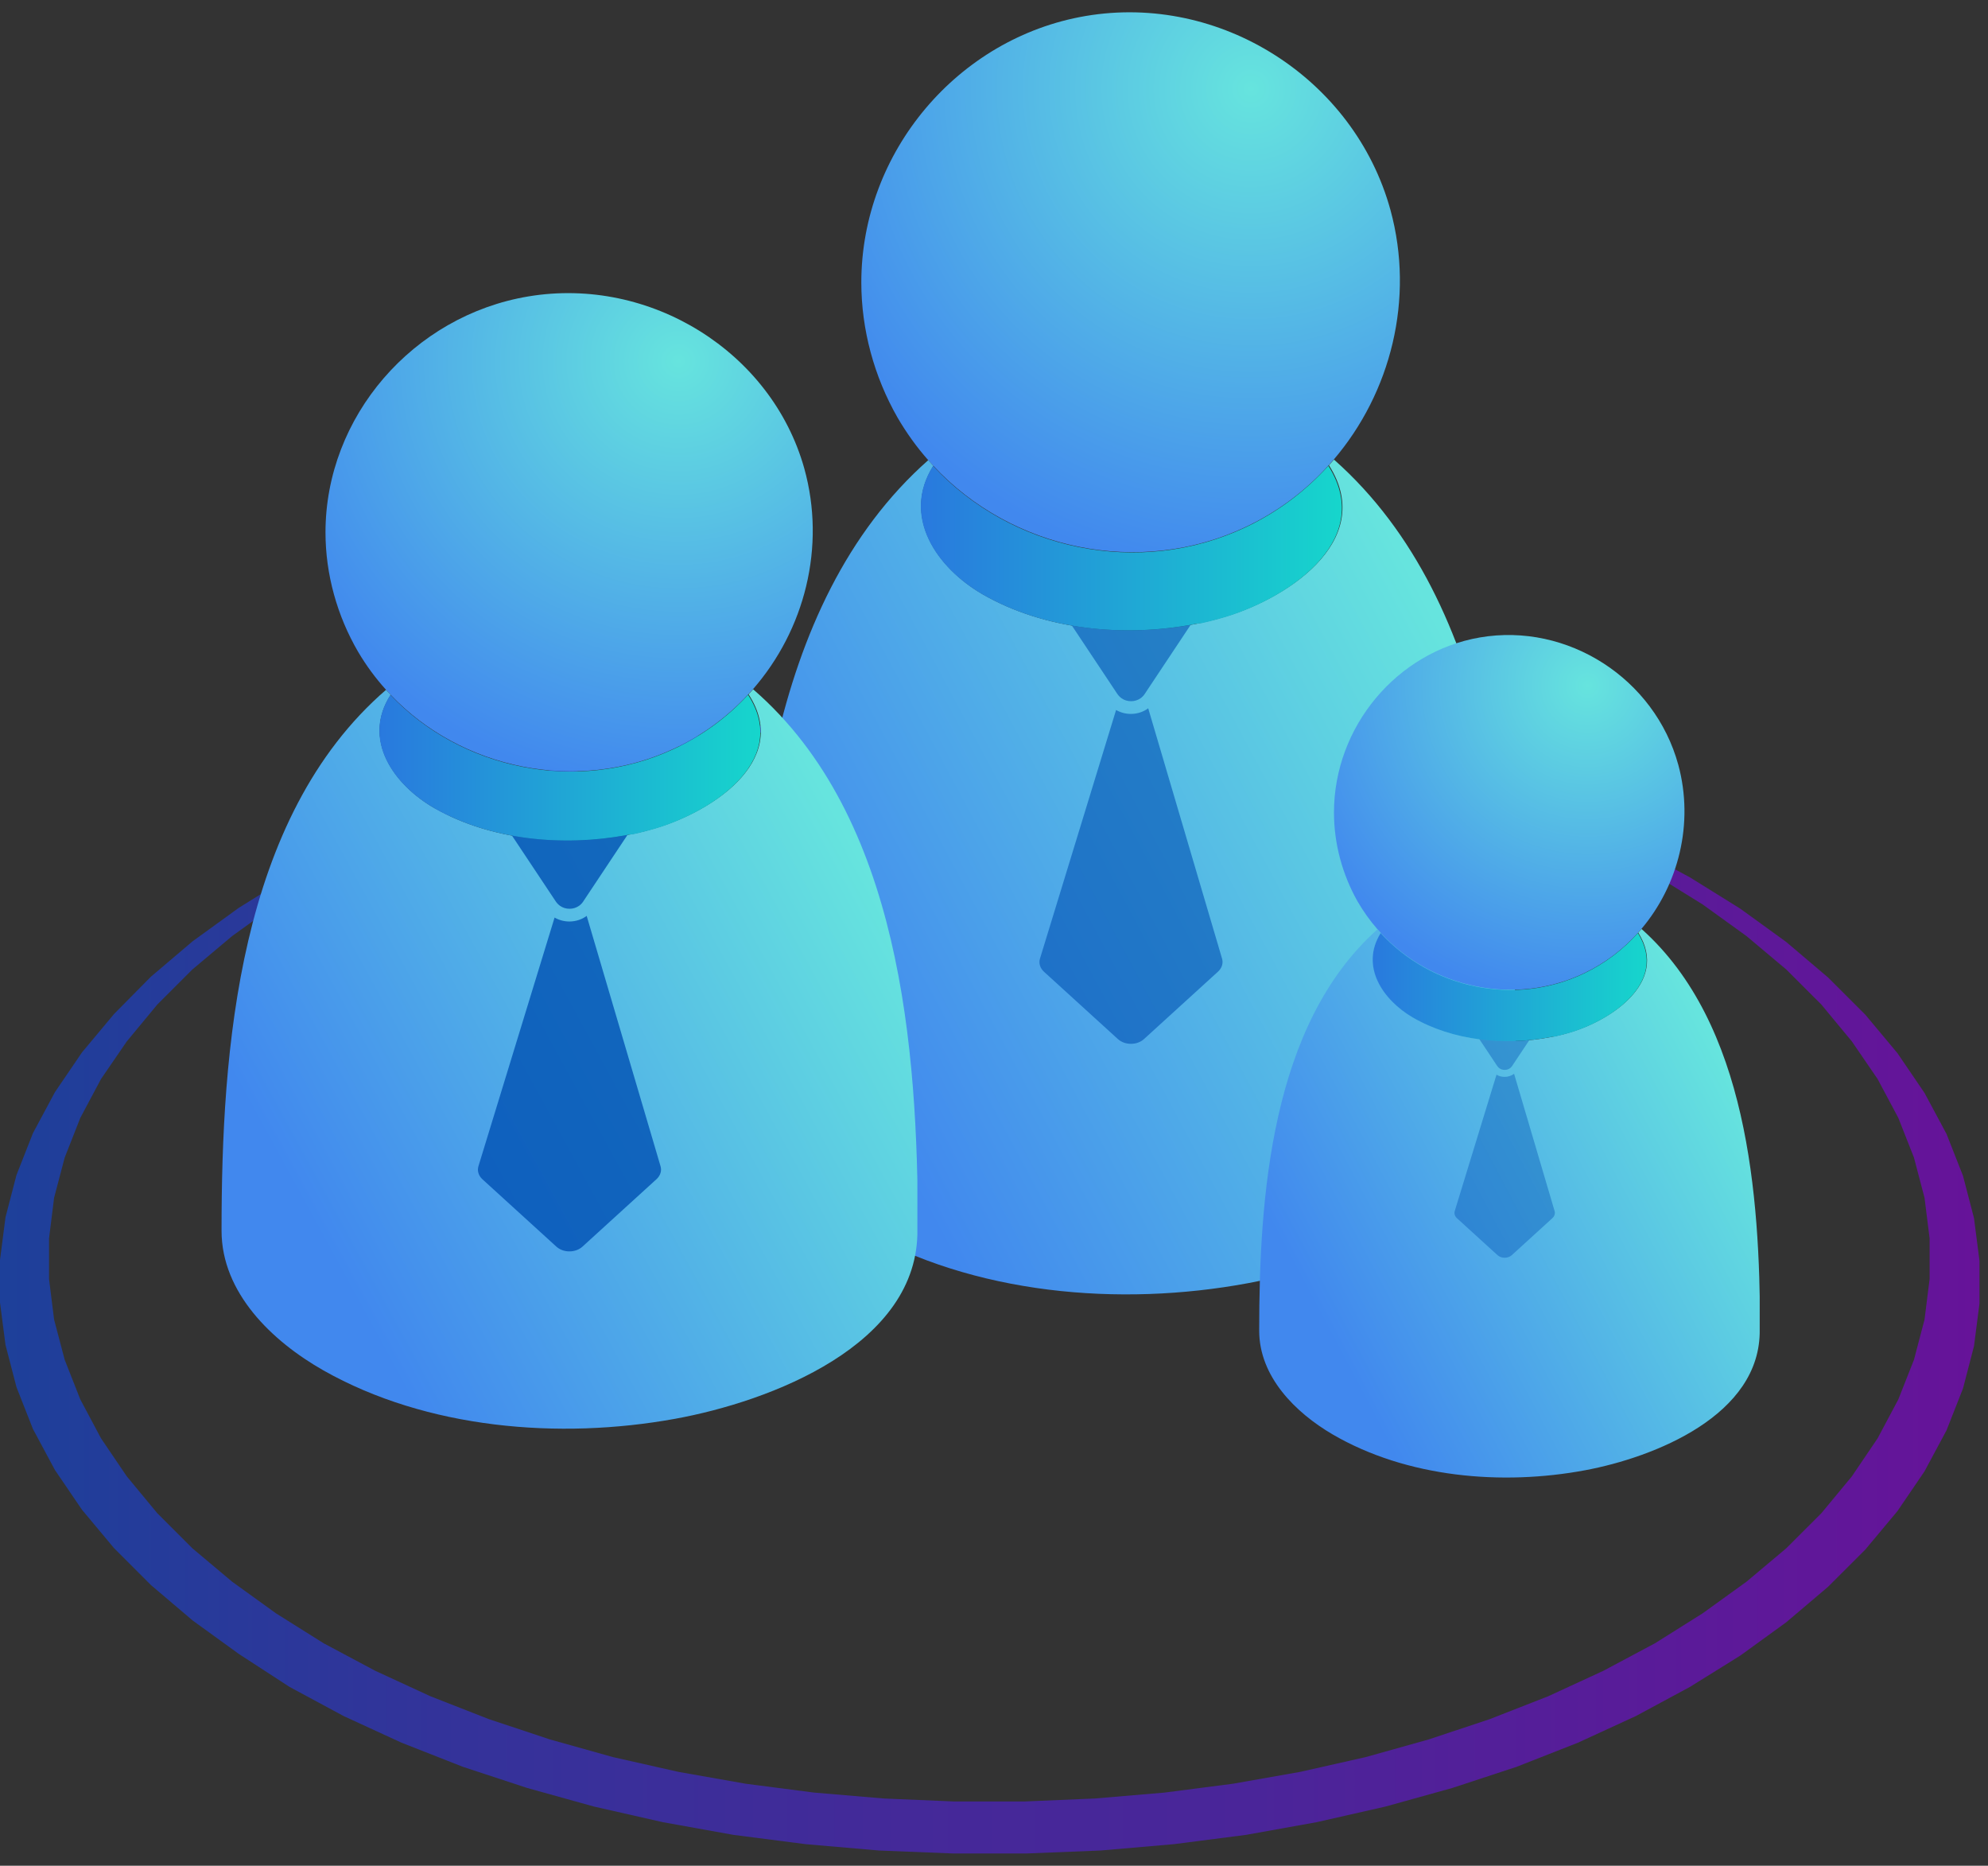 <svg width="81" height="76" viewBox="0 0 81 76" fill="none" xmlns="http://www.w3.org/2000/svg">
<rect x="0" y="0" width="81" height="76" fill="#333333" stroke="none"/>
<path d="M14.002 34.551L16.361 33.466L18.859 32.484L21.477 31.623L24.198 30.866L27.005 30.229L29.881 29.712L32.826 29.316L35.806 29.058L38.82 28.937H41.834L44.847 29.058L47.827 29.316L50.772 29.712L53.648 30.229L56.455 30.866L59.177 31.623L61.794 32.484L64.292 33.466L66.651 34.551L68.856 35.739L70.905 37.013L72.782 38.373L74.487 39.82L76.003 41.335L77.312 42.902L78.414 44.521L79.31 46.191L79.981 47.896L80.429 49.618L80.653 51.357V53.097L80.429 54.836L79.981 56.558L79.31 58.263L78.414 59.933L77.312 61.552L76.003 63.119L74.487 64.634L72.782 66.08L70.905 67.441L68.856 68.715L66.651 69.903L64.292 70.988L61.794 71.97L59.177 72.831L56.455 73.588L53.648 74.225L50.772 74.742L47.827 75.121L44.847 75.379L41.834 75.5H38.82L35.806 75.379L32.826 75.121L29.881 74.742L27.005 74.225L24.198 73.588L21.477 72.831L18.859 71.97L16.361 70.988L14.002 69.903L11.797 68.715L9.731 67.372L7.853 66.012L6.148 64.565L4.65 63.067L3.341 61.5L2.239 59.881L1.343 58.211L0.672 56.506L0.224 54.784L0 53.062V51.323L0.224 49.584L0.672 47.862L1.343 46.157L2.239 44.487L3.341 42.868L4.65 41.301L6.148 39.786L7.853 38.339L9.731 36.979L11.78 35.705L14.002 34.551ZM17.532 33.483L15.294 34.516L13.192 35.636L11.246 36.841L9.455 38.133L7.836 39.493L6.407 40.922L5.167 42.42L4.116 43.953L3.272 45.537L2.635 47.156L2.204 48.792L1.998 50.445V52.098L2.204 53.751L2.635 55.387L3.272 57.005L4.116 58.59L5.167 60.14L6.407 61.638L7.836 63.067L9.455 64.427L11.246 65.719L13.192 66.941L15.294 68.061L17.532 69.094L19.909 70.024L22.389 70.85L24.973 71.574L27.642 72.176L30.381 72.659L33.171 73.02L36.012 73.261L38.871 73.382H41.747L44.606 73.261L47.448 73.02L50.238 72.659L52.977 72.176L55.646 71.574L58.229 70.85L60.709 70.024L63.086 69.094L65.325 68.061L67.426 66.941L69.372 65.719L71.163 64.427L72.782 63.067L74.212 61.638L75.452 60.14L76.502 58.59L77.346 57.005L77.984 55.387L78.414 53.751L78.621 52.098V50.445L78.414 48.792L77.984 47.156L77.346 45.537L76.502 43.953L75.452 42.42L74.212 40.922L72.782 39.493L71.163 38.133L69.372 36.841L67.426 35.636L65.325 34.516L63.086 33.483L60.709 32.553L58.212 31.727L55.629 31.003L52.959 30.401L50.221 29.919L47.431 29.557L44.589 29.316L41.73 29.195H38.854L35.995 29.316L33.153 29.557L30.363 29.919L27.625 30.401L24.955 31.003L22.372 31.727L19.892 32.553L17.532 33.483Z" fill="url(#paint0_linear_322_28974)"/>
<mask id="mask0_322_28974" style="mask-type:alpha" maskUnits="userSpaceOnUse" x="38" y="26" width="5" height="20">
<path d="M40.474 45.039C39.372 45.039 38.477 44.144 38.477 43.042V28.491C38.477 27.389 39.372 26.494 40.474 26.494C41.577 26.494 42.472 27.389 42.472 28.491V43.042C42.472 44.144 41.577 45.039 40.474 45.039Z" fill="url(#paint1_linear_322_28974)"/>
</mask>
<g mask="url(#mask0_322_28974)">
<path opacity="0.5" d="M46.95 15.489C46.692 15.316 46.468 15.437 46.451 15.781C46.451 15.971 46.434 16.143 46.416 16.332C46.175 16.47 45.882 16.453 45.59 16.281C45.125 16.005 44.711 15.368 44.384 14.438C44.332 14.318 44.246 14.232 44.177 14.249C44.143 14.266 44.126 14.3 44.108 14.352C43.816 14.8 43.385 14.92 42.937 14.645C42.472 14.352 42.059 13.732 41.715 12.802C41.663 12.682 41.577 12.596 41.508 12.613C41.473 12.63 41.456 12.665 41.439 12.716C41.146 13.164 40.716 13.284 40.268 13.009C39.803 12.716 39.389 12.096 39.045 11.166C38.993 11.046 38.907 10.96 38.838 10.977C38.804 10.994 38.787 11.029 38.77 11.08C38.477 11.528 38.046 11.649 37.598 11.373C37.133 11.098 36.72 10.46 36.393 9.531C36.341 9.41 36.255 9.324 36.186 9.341C36.152 9.358 36.134 9.393 36.117 9.444C35.824 9.892 35.394 10.013 34.946 9.737C34.653 9.565 34.378 9.238 34.119 8.79C34.102 8.601 34.085 8.411 34.085 8.205C34.068 7.843 33.844 7.447 33.586 7.292C33.327 7.154 33.12 7.326 33.138 7.688C33.327 12.148 35.015 15.42 36.634 18.588C37.84 20.93 39.08 23.341 39.82 26.372V26.389C39.837 26.458 39.855 26.509 39.889 26.578C39.889 26.596 39.906 26.613 39.906 26.613C39.923 26.664 39.958 26.716 39.992 26.768L40.01 26.785C40.044 26.819 40.061 26.871 40.096 26.905C40.096 26.905 40.113 26.905 40.113 26.923C40.164 26.974 40.216 27.026 40.268 27.061C40.319 27.095 40.371 27.112 40.423 27.112H40.44C40.474 27.112 40.509 27.112 40.526 27.112H40.543C40.578 27.095 40.595 27.078 40.63 27.061L40.647 27.043C40.681 27.009 40.698 26.974 40.716 26.94C41.456 24.805 42.696 23.909 43.902 23.031C45.538 21.843 47.226 20.62 47.398 16.384C47.415 16.091 47.209 15.661 46.95 15.489ZM43.213 21.774C42.145 22.549 41.06 23.341 40.251 24.942C39.441 22.359 38.356 20.241 37.288 18.175C35.824 15.316 34.533 12.802 34.154 9.462C34.395 9.806 34.636 10.064 34.912 10.219C34.912 10.219 34.912 10.219 34.929 10.219C35.428 10.512 35.91 10.443 36.255 10.013C36.617 10.891 37.082 11.545 37.581 11.838C37.581 11.838 37.581 11.838 37.598 11.838C38.098 12.131 38.58 12.062 38.925 11.631C39.286 12.51 39.751 13.164 40.251 13.457C40.251 13.457 40.251 13.457 40.268 13.457C40.767 13.749 41.249 13.681 41.594 13.25C41.956 14.128 42.421 14.783 42.92 15.075C42.92 15.075 42.92 15.075 42.937 15.075C43.437 15.368 43.919 15.299 44.264 14.869C44.625 15.747 45.09 16.401 45.59 16.694C45.59 16.694 45.59 16.694 45.607 16.694C45.865 16.849 46.141 16.901 46.365 16.849C45.986 19.759 44.694 20.706 43.213 21.774Z" fill="white"/>
<mask id="mask1_322_28974" style="mask-type:alpha" maskUnits="userSpaceOnUse" x="19" y="-8" width="35" height="36">
<path d="M36.469 27.267C45.962 27.267 53.657 19.573 53.657 10.082C53.657 0.591 45.962 -7.104 36.469 -7.104C26.977 -7.104 19.281 0.591 19.281 10.082C19.281 19.573 26.977 27.267 36.469 27.267Z" fill="url(#paint2_radial_322_28974)"/>
</mask>
<g mask="url(#mask1_322_28974)">
<path d="M36.473 27.267C45.966 27.267 53.661 19.573 53.661 10.082C53.661 0.59 45.966 -7.104 36.473 -7.104C26.98 -7.104 19.285 0.59 19.285 10.082C19.285 19.573 26.98 27.267 36.473 27.267Z" fill="url(#paint3_radial_322_28974)"/>
</g>
</g>
<g clip-path="url(#clip0_322_28974)">
<path d="M56.654 8.556C57.641 12.169 56.677 15.993 54.332 18.733C54.262 18.814 54.192 18.884 54.123 18.966C53.194 19.992 52.068 20.843 50.767 21.46C46.425 23.524 41.201 22.393 38.02 18.966C37.95 18.884 37.88 18.814 37.81 18.733C37.346 18.208 36.928 17.625 36.568 17.007C35.616 15.34 35.094 13.428 35.094 11.505C35.094 6.189 39.03 1.538 44.231 0.652C49.711 -0.281 55.179 3.193 56.654 8.556Z" fill="url(#paint4_radial_322_28974)"/>
<path d="M61.75 43.54C61.843 48.879 55.109 51.479 50.836 52.272C45.623 53.239 39.656 52.738 35 50.045C32.69 48.705 30.414 46.478 30.414 43.622C30.414 35.322 31.157 24.632 37.821 18.744C37.891 18.826 37.961 18.896 38.03 18.978C36.73 21.041 38.181 23.128 40.027 24.2C42.547 25.657 45.797 25.972 48.677 25.424C48.77 25.401 48.874 25.389 48.967 25.366C49.06 25.343 49.164 25.319 49.269 25.296C49.42 25.261 49.571 25.226 49.71 25.18C52.264 24.492 56.13 22.09 54.157 18.966L54.145 18.954C54.215 18.873 54.284 18.803 54.354 18.721L54.366 18.733C60.995 24.608 61.761 35.24 61.773 43.517C61.75 43.54 61.75 43.54 61.75 43.54Z" fill="url(#paint5_linear_322_28974)"/>
<g opacity="0.6">
<path d="M46.084 29.081C46.082 29.081 46.082 29.081 46.08 29.081C45.858 29.081 45.651 29.023 45.474 28.921L42.373 39.049C42.315 39.237 42.377 39.438 42.536 39.583L45.549 42.327C45.832 42.584 46.327 42.584 46.61 42.327L49.627 39.579C49.786 39.434 49.848 39.235 49.792 39.049L46.783 28.852C46.59 28.997 46.345 29.079 46.084 29.081Z" fill="#0050B3"/>
<path d="M46.687 28.198L48.701 25.17L46.084 24.375L43.465 25.17L45.523 28.264C45.571 28.336 45.63 28.394 45.696 28.443C45.806 28.521 45.939 28.563 46.084 28.563C46.227 28.563 46.361 28.521 46.472 28.443C46.538 28.396 46.596 28.336 46.643 28.266L46.687 28.198Z" fill="#0050B3"/>
</g>
<path d="M48.664 25.424C48.757 25.401 48.861 25.389 48.954 25.366C48.861 25.389 48.757 25.412 48.664 25.424Z" fill="#F7931E"/>
<path d="M48.664 25.424C45.785 25.972 42.534 25.657 40.014 24.2C38.168 23.128 36.717 21.053 38.017 18.977C41.199 22.405 46.412 23.536 50.765 21.472C52.066 20.854 53.192 20.003 54.121 18.977L54.132 18.989C56.106 22.113 52.24 24.515 49.686 25.203C49.535 25.238 49.395 25.284 49.245 25.319C49.152 25.343 49.047 25.366 48.943 25.389C48.861 25.389 48.757 25.413 48.664 25.424Z" fill="url(#paint6_linear_322_28974)"/>
</g>
<g clip-path="url(#clip1_322_28974)">
<path d="M32.768 19.074C33.661 22.275 32.789 25.662 30.668 28.088C30.605 28.161 30.541 28.223 30.478 28.295C29.638 29.203 28.619 29.957 27.443 30.505C23.514 32.332 18.787 31.331 15.909 28.295C15.846 28.223 15.783 28.161 15.72 28.088C15.3 27.624 14.921 27.108 14.596 26.56C13.734 25.084 13.262 23.39 13.262 21.687C13.262 16.978 16.823 12.859 21.529 12.074C26.487 11.248 31.434 14.325 32.768 19.074Z" fill="url(#paint7_radial_322_28974)"/>
<path d="M37.379 50.061C37.463 54.79 31.37 57.092 27.505 57.794C22.788 58.651 17.389 58.207 13.177 55.822C11.086 54.635 9.027 52.663 9.027 50.133C9.027 42.781 9.7 33.313 15.729 28.099C15.792 28.171 15.855 28.233 15.918 28.305C14.742 30.133 16.055 31.981 17.725 32.931C20.004 34.222 22.946 34.501 25.551 34.015C25.635 33.995 25.729 33.984 25.813 33.964C25.897 33.943 25.992 33.922 26.087 33.902C26.223 33.871 26.36 33.84 26.486 33.798C28.797 33.189 32.294 31.062 30.509 28.295L30.498 28.285C30.561 28.212 30.624 28.15 30.687 28.078L30.698 28.088C36.696 33.292 37.389 42.709 37.4 50.04C37.379 50.061 37.379 50.061 37.379 50.061Z" fill="url(#paint8_linear_322_28974)"/>
<path d="M25.539 34.015C25.623 33.994 25.718 33.984 25.802 33.963C25.718 33.984 25.623 34.005 25.539 34.015Z" fill="#F7931E"/>
<g opacity="0.8">
<path d="M23.205 37.537C23.203 37.537 23.203 37.537 23.201 37.537C22.98 37.537 22.773 37.478 22.596 37.376L19.494 47.504C19.436 47.693 19.498 47.893 19.657 48.038L22.67 50.782C22.953 51.039 23.448 51.039 23.731 50.782L26.748 48.034C26.907 47.889 26.97 47.691 26.913 47.504L23.904 37.308C23.711 37.452 23.466 37.535 23.205 37.537Z" fill="#0050B3"/>
<path d="M23.808 36.653L25.822 33.626L23.205 32.83L20.586 33.626L22.644 36.719C22.692 36.791 22.751 36.849 22.817 36.898C22.928 36.976 23.06 37.018 23.205 37.018C23.348 37.018 23.482 36.976 23.593 36.898C23.659 36.852 23.718 36.791 23.764 36.721L23.808 36.653Z" fill="#0050B3"/>
</g>
<path d="M25.54 34.015C22.935 34.5 19.994 34.222 17.714 32.931C16.044 31.981 14.731 30.143 15.908 28.305C18.786 31.341 23.502 32.342 27.441 30.515C28.618 29.968 29.637 29.214 30.477 28.305L30.488 28.316C32.273 31.083 28.775 33.21 26.465 33.819C26.328 33.85 26.202 33.891 26.065 33.922C25.981 33.943 25.887 33.964 25.792 33.984C25.719 33.984 25.624 34.005 25.54 34.015Z" fill="url(#paint9_linear_322_28974)"/>
</g>
<g clip-path="url(#clip2_322_28974)">
<path d="M68.383 31.16C69.025 33.535 68.398 36.047 66.871 37.848C66.826 37.901 66.781 37.947 66.736 38.001C66.131 38.675 65.398 39.234 64.552 39.64C61.726 40.996 58.326 40.253 56.256 38.001C56.21 37.947 56.165 37.901 56.12 37.848C55.817 37.503 55.545 37.12 55.311 36.714C54.692 35.618 54.352 34.362 54.352 33.098C54.352 29.605 56.913 26.548 60.298 25.966C63.864 25.353 67.423 27.636 68.383 31.16Z" fill="url(#paint10_radial_322_28974)"/>
<path d="M71.698 54.15C71.758 57.659 67.376 59.367 64.595 59.888C61.203 60.524 57.319 60.194 54.289 58.425C52.786 57.544 51.305 56.081 51.305 54.204C51.305 48.749 51.788 41.724 56.125 37.856C56.171 37.909 56.216 37.955 56.261 38.009C55.415 39.365 56.359 40.736 57.561 41.441C59.2 42.398 61.316 42.605 63.19 42.245C63.25 42.23 63.318 42.222 63.379 42.207C63.439 42.192 63.507 42.176 63.575 42.161C63.673 42.138 63.772 42.115 63.862 42.084C65.525 41.632 68.041 40.054 66.756 38.001L66.749 37.993C66.794 37.94 66.839 37.894 66.885 37.84L66.892 37.848C71.207 41.709 71.705 48.696 71.713 54.135C71.698 54.15 71.698 54.15 71.698 54.15Z" fill="url(#paint11_linear_322_28974)"/>
<g opacity="0.4">
<path d="M61.308 43.866C61.307 43.866 61.307 43.866 61.306 43.866C61.184 43.866 61.071 43.834 60.974 43.778L59.273 49.33C59.242 49.434 59.276 49.544 59.363 49.623L61.015 51.128C61.17 51.269 61.441 51.269 61.597 51.128L63.251 49.621C63.338 49.542 63.372 49.433 63.341 49.33L61.691 43.74C61.586 43.819 61.451 43.865 61.308 43.866Z" fill="#0050B3"/>
<path d="M61.638 43.381L62.742 41.722L61.307 41.286L59.871 41.722L61 43.418C61.026 43.457 61.058 43.489 61.094 43.516C61.155 43.559 61.228 43.582 61.307 43.582C61.385 43.582 61.459 43.559 61.52 43.516C61.556 43.49 61.588 43.457 61.613 43.419L61.638 43.381Z" fill="#0050B3"/>
</g>
<path d="M63.184 42.245C63.244 42.23 63.312 42.222 63.373 42.206C63.312 42.222 63.244 42.237 63.184 42.245Z" fill="#F7931E"/>
<path d="M63.182 42.245C61.309 42.605 59.193 42.398 57.553 41.441C56.352 40.736 55.407 39.372 56.254 38.009C58.324 40.261 61.717 41.004 64.55 39.648C65.396 39.242 66.129 38.683 66.734 38.009L66.741 38.017C68.026 40.069 65.51 41.648 63.847 42.1C63.749 42.123 63.658 42.153 63.56 42.176C63.5 42.191 63.432 42.207 63.364 42.222C63.311 42.222 63.243 42.237 63.182 42.245Z" fill="url(#paint12_linear_322_28974)"/>
</g>
<defs>
<linearGradient id="paint0_linear_322_28974" x1="0.005" y1="52.196" x2="80.586" y2="52.196" gradientUnits="userSpaceOnUse">
<stop stop-color="#1D409A"/>
<stop offset="0.221" stop-color="#33339A"/>
<stop offset="0.457" stop-color="#442999"/>
<stop offset="0.634" stop-color="#4A2599"/>
<stop offset="1" stop-color="#661399"/>
</linearGradient>
<linearGradient id="paint1_linear_322_28974" x1="40.472" y1="45.036" x2="40.472" y2="26.467" gradientUnits="userSpaceOnUse">
<stop/>
<stop offset="0.905" stop-color="white"/>
</linearGradient>
<radialGradient id="paint2_radial_322_28974" cx="0" cy="0" r="1" gradientUnits="userSpaceOnUse" gradientTransform="translate(36.476 10.088) scale(17.187 17.184)">
<stop stop-color="white"/>
<stop offset="0.086" stop-color="#F7F7F7"/>
<stop offset="0.218" stop-color="#E2E2E2"/>
<stop offset="0.378" stop-color="#BFBFBF"/>
<stop offset="0.561" stop-color="#8F8F8F"/>
<stop offset="0.763" stop-color="#525252"/>
<stop offset="0.979" stop-color="#080808"/>
<stop offset="1"/>
</radialGradient>
<radialGradient id="paint3_radial_322_28974" cx="0" cy="0" r="1" gradientUnits="userSpaceOnUse" gradientTransform="translate(36.48 10.087) scale(17.187 17.184)">
<stop stop-color="#8F8F8F"/>
<stop offset="0.129" stop-color="#878787"/>
<stop offset="0.326" stop-color="#727272"/>
<stop offset="0.566" stop-color="#505050"/>
<stop offset="0.837" stop-color="#202020"/>
<stop offset="1"/>
</radialGradient>
<radialGradient id="paint4_radial_322_28974" cx="0" cy="0" r="1" gradientUnits="userSpaceOnUse" gradientTransform="translate(50.991 3.636) scale(19.713 19.794)">
<stop stop-color="#66E4DE"/>
<stop offset="1" stop-color="#4188EE"/>
</radialGradient>
<linearGradient id="paint5_linear_322_28974" x1="33.748" y1="41.811" x2="59.918" y2="27.826" gradientUnits="userSpaceOnUse">
<stop stop-color="#4188EE"/>
<stop offset="1" stop-color="#66E4DE"/>
</linearGradient>
<linearGradient id="paint6_linear_322_28974" x1="37.524" y1="22.32" x2="54.682" y2="22.32" gradientUnits="userSpaceOnUse">
<stop stop-color="#2979DE"/>
<stop offset="1" stop-color="#16D6CC"/>
</linearGradient>
<radialGradient id="paint7_radial_322_28974" cx="0" cy="0" r="1" gradientUnits="userSpaceOnUse" gradientTransform="translate(27.645 14.717) scale(17.836 17.532)">
<stop stop-color="#66E4DE"/>
<stop offset="1" stop-color="#4188EE"/>
</radialGradient>
<linearGradient id="paint8_linear_322_28974" x1="12.044" y1="48.529" x2="35.495" y2="35.727" gradientUnits="userSpaceOnUse">
<stop stop-color="#4188EE"/>
<stop offset="1" stop-color="#66E4DE"/>
</linearGradient>
<linearGradient id="paint9_linear_322_28974" x1="15.461" y1="31.265" x2="30.985" y2="31.265" gradientUnits="userSpaceOnUse">
<stop stop-color="#2979DE"/>
<stop offset="1" stop-color="#16D6CC"/>
</linearGradient>
<radialGradient id="paint10_radial_322_28974" cx="0" cy="0" r="1" gradientUnits="userSpaceOnUse" gradientTransform="translate(64.697 27.927) scale(12.829 13.008)">
<stop stop-color="#66E4DE"/>
<stop offset="1" stop-color="#4188EE"/>
</radialGradient>
<linearGradient id="paint11_linear_322_28974" x1="53.474" y1="53.014" x2="70.579" y2="43.962" gradientUnits="userSpaceOnUse">
<stop stop-color="#4188EE"/>
<stop offset="1" stop-color="#66E4DE"/>
</linearGradient>
<linearGradient id="paint12_linear_322_28974" x1="55.933" y1="40.205" x2="67.099" y2="40.205" gradientUnits="userSpaceOnUse">
<stop stop-color="#2979DE"/>
<stop offset="1" stop-color="#16D6CC"/>
</linearGradient>
<clipPath id="clip0_322_28974">
<rect width="31.336" height="52.226" fill="white" transform="translate(30.414 0.5)"/>
</clipPath>
<clipPath id="clip1_322_28974">
<rect width="28.351" height="46.257" fill="white" transform="translate(9.027 11.94)"/>
</clipPath>
<clipPath id="clip2_322_28974">
<rect width="20.393" height="34.32" fill="white" transform="translate(51.305 25.867)"/>
</clipPath>
</defs>
</svg>
